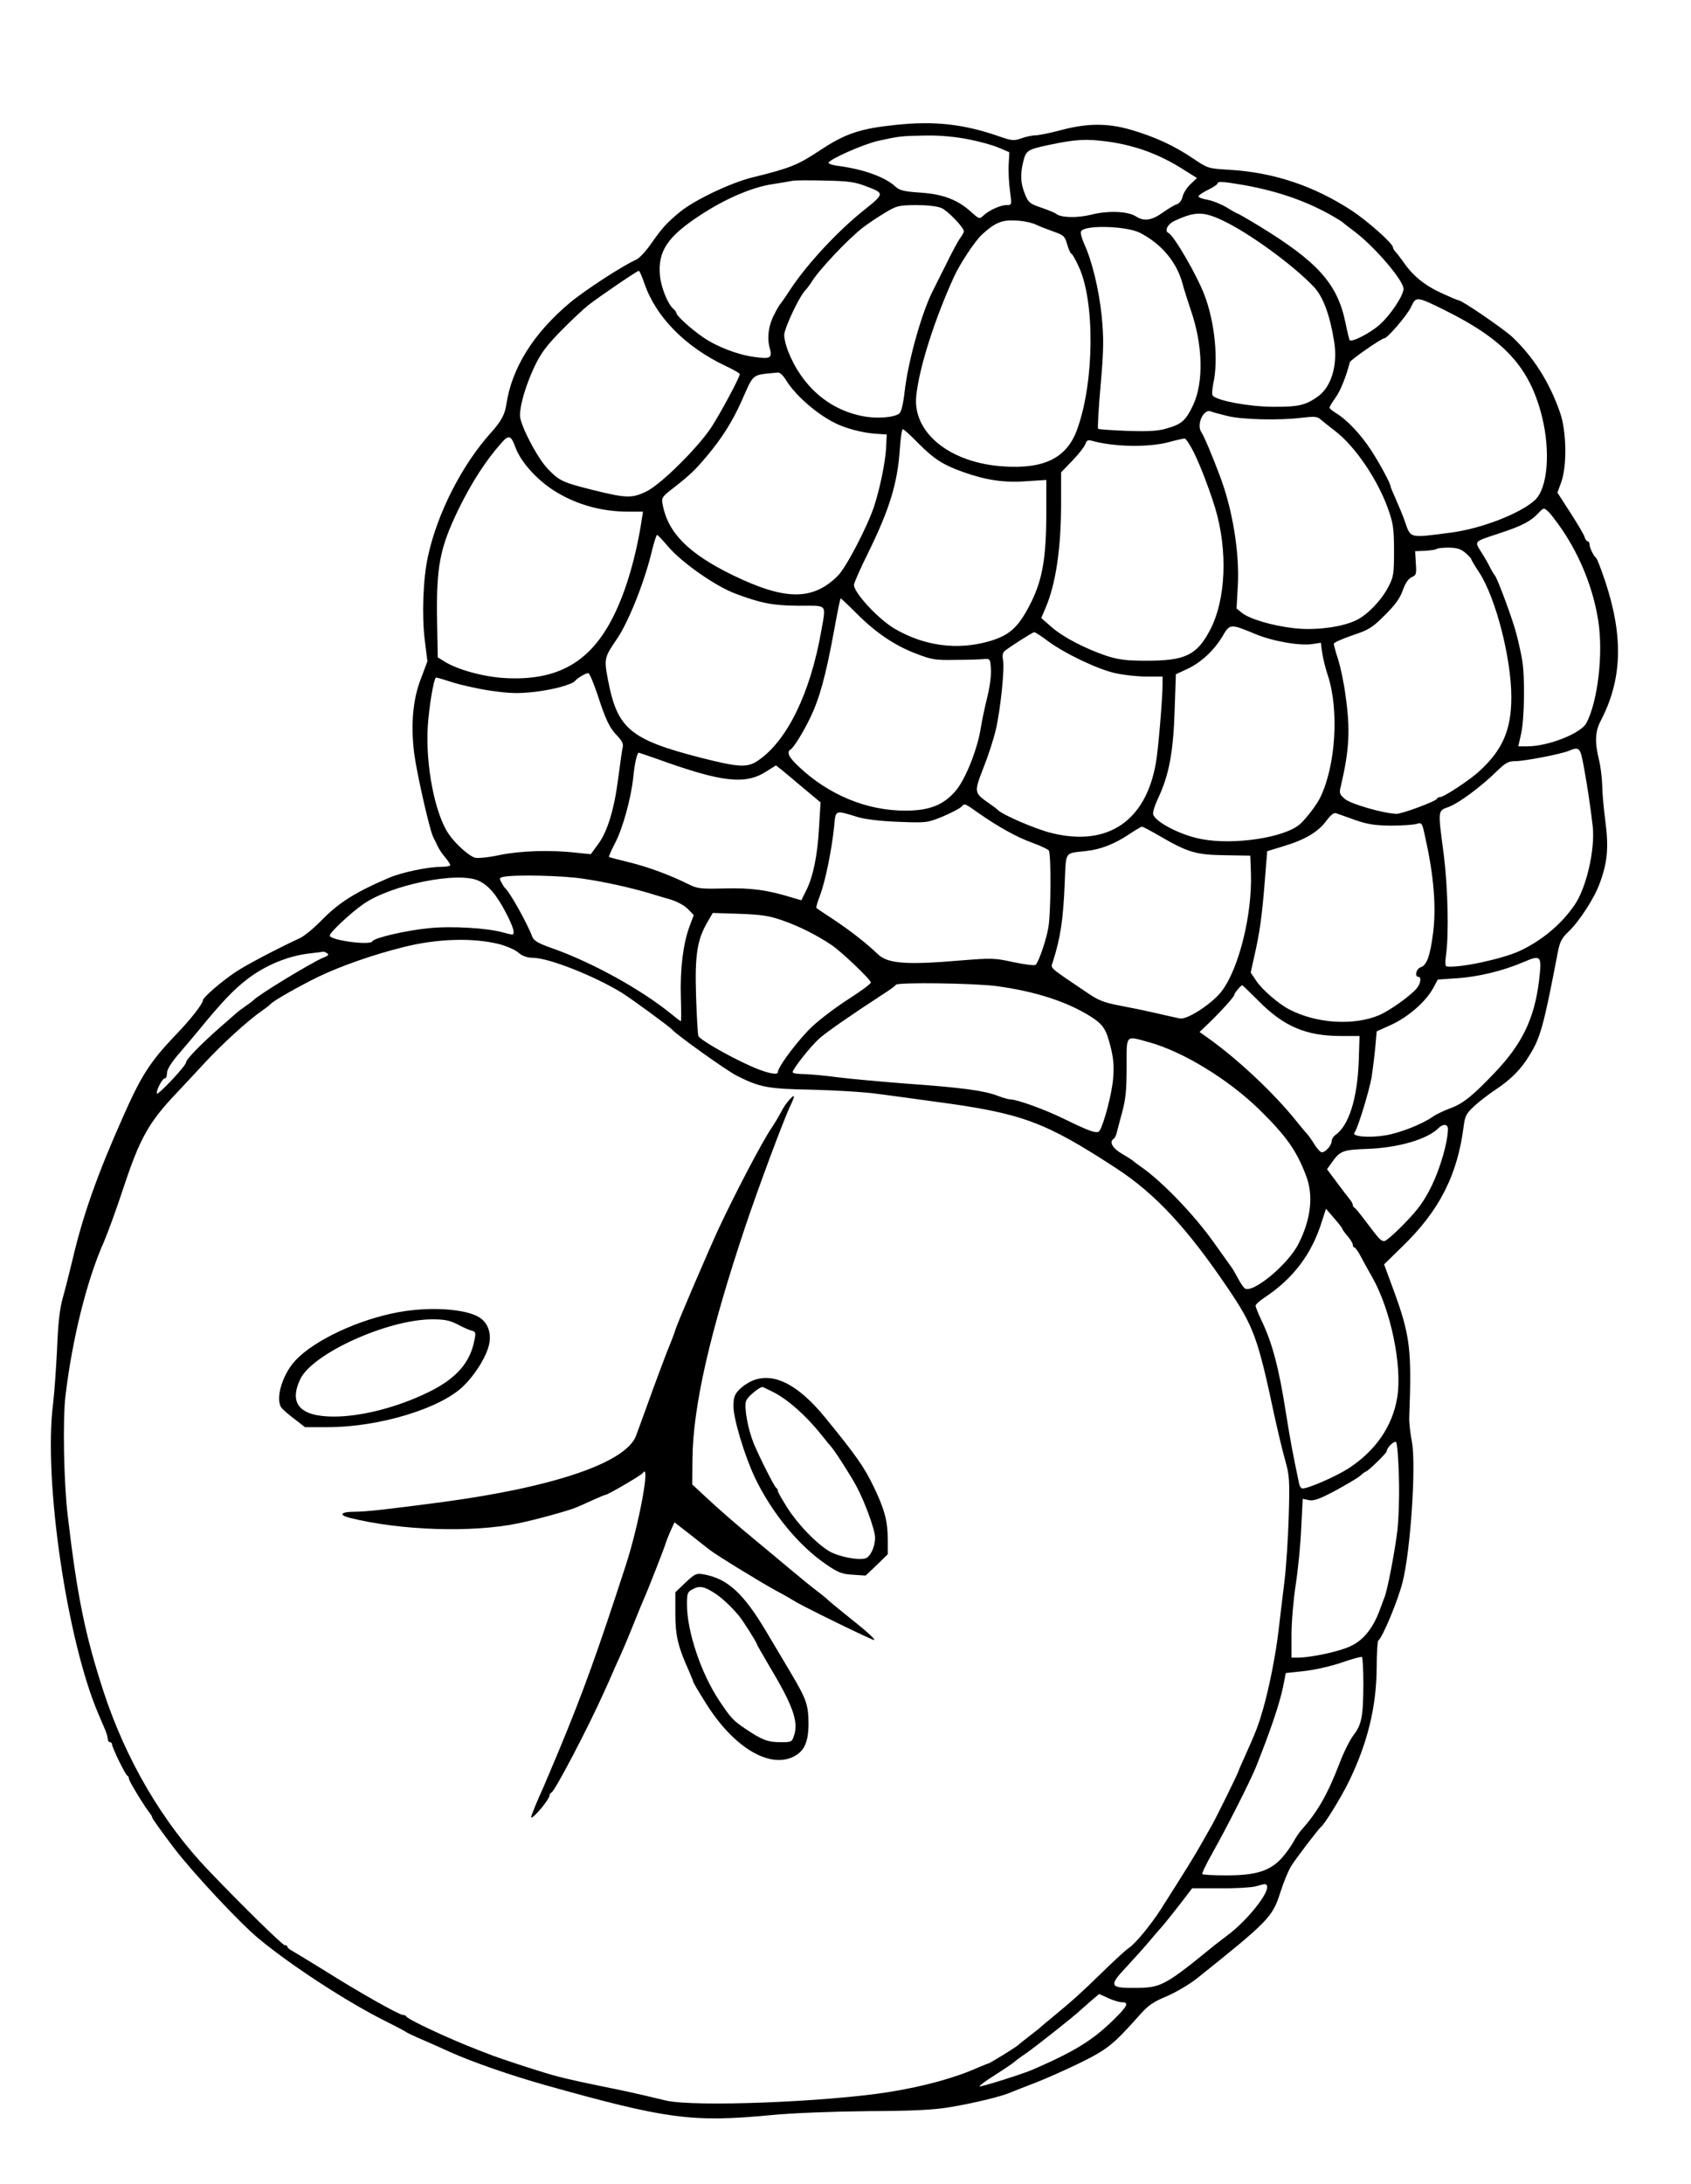 <?xml version="1.0" standalone="no"?>
<!DOCTYPE svg PUBLIC "-//W3C//DTD SVG 20010904//EN"
 "http://www.w3.org/TR/2001/REC-SVG-20010904/DTD/svg10.dtd">
<svg version="1.0" xmlns="http://www.w3.org/2000/svg"
 width="800pt" height="1033pt" viewBox="0 0 800 1033"
 preserveAspectRatio="xMidYMid meet">
<g transform="translate(0,1033) scale(0.1,-0.1)"
fill="#000000" stroke="none">
<path d="M4235 9739 c-164 -17 -237 -41 -354 -119 -107 -71 -142 -85 -321
-129 -105 -26 -276 -108 -344 -164 -64 -53 -85 -77 -138 -153 -24 -34 -54 -66
-68 -72 -62 -27 -242 -144 -314 -204 -173 -145 -276 -310 -301 -484 -7 -45
-25 -78 -71 -129 -137 -151 -255 -382 -299 -585 -24 -108 -30 -285 -15 -401
l12 -97 -30 -80 c-39 -99 -49 -217 -33 -352 12 -94 73 -364 90 -398 5 -9 14
-29 21 -43 6 -14 23 -39 36 -54 13 -15 24 -32 24 -37 0 -4 -20 -8 -45 -8 -61
0 -184 -26 -243 -51 -162 -69 -240 -119 -321 -202 -35 -36 -80 -73 -100 -83
-110 -51 -253 -126 -306 -161 -70 -47 -155 -121 -155 -134 0 -16 -59 -92 -130
-165 -118 -124 -161 -189 -247 -384 -121 -271 -190 -466 -238 -670 -15 -63
-36 -146 -47 -185 -15 -51 -23 -118 -28 -245 -5 -96 -13 -213 -19 -260 -46
-361 66 -1123 216 -1470 8 -19 21 -50 29 -68 8 -18 14 -39 14 -47 0 -8 5 -15
10 -15 6 0 10 -5 10 -10 0 -15 63 -144 72 -148 5 -2 8 -9 8 -15 0 -11 77 -137
100 -164 5 -7 10 -15 10 -19 0 -5 46 -69 102 -143 90 -118 310 -354 403 -431
153 -127 421 -301 600 -390 50 -25 92 -47 95 -50 3 -3 28 -15 55 -27 28 -12
97 -42 153 -68 113 -50 286 -110 452 -157 574 -161 694 -177 1065 -142 103 10
284 17 460 19 220 1 314 6 390 19 114 19 246 51 290 71 17 7 68 27 115 45 47
18 141 60 209 93 128 63 157 86 274 217 48 55 69 70 136 98 44 19 109 57 144
85 339 271 357 290 394 406 15 47 38 104 52 126 24 38 128 174 141 185 18 14
94 138 130 211 90 184 132 357 133 544 0 66 4 122 7 125 21 15 93 189 115 275
38 147 65 551 45 663 -8 42 -14 95 -13 117 12 323 5 387 -74 603 l-45 122 85
83 c177 171 263 340 292 574 6 45 13 58 50 92 23 21 68 56 100 77 75 50 121
97 161 163 52 84 67 138 135 493 9 45 19 63 50 92 51 49 122 158 147 228 37
99 43 170 27 293 -8 61 -15 137 -15 170 -1 33 -7 87 -15 120 -21 85 -19 135 8
186 101 194 108 394 23 654 -20 60 -40 112 -44 115 -12 9 -32 49 -32 65 0 8
-4 15 -9 15 -5 0 -11 9 -14 19 -2 10 -33 62 -67 115 l-62 96 19 52 c27 79 24
241 -7 328 -50 143 -124 259 -223 354 -41 39 -241 176 -257 176 -5 0 -42 16
-83 35 -77 35 -134 82 -177 145 -14 19 -30 41 -37 48 -7 7 -13 17 -13 22 0 18
-119 124 -195 174 -181 118 -371 181 -580 193 -100 6 -100 6 -173 55 -89 60
-179 101 -291 134 -110 32 -206 32 -330 -1 -52 -14 -107 -25 -122 -25 -14 0
-44 -6 -66 -14 -37 -13 -46 -12 -109 10 -164 57 -304 73 -489 53z m347 -68
c52 -10 117 -28 144 -40 l49 -21 -3 -58 c-2 -31 1 -87 6 -124 9 -68 9 -68 -16
-68 -29 0 -82 -24 -109 -49 -19 -18 -20 -18 -59 17 -64 58 -134 84 -240 91
-75 5 -97 10 -116 27 -49 46 -150 83 -270 99 -27 3 -48 10 -48 15 0 15 164 88
235 104 100 22 109 23 227 25 69 1 139 -6 200 -18z m661 -11 c133 -19 246 -61
364 -137 l56 -35 -31 -29 c-17 -16 -33 -42 -37 -58 -4 -18 -15 -33 -27 -37
-12 -3 -42 -22 -68 -40 -52 -37 -88 -42 -125 -18 -38 25 -132 29 -211 9 -68
-17 -145 -15 -168 4 -6 5 -38 18 -70 29 -54 18 -61 24 -77 64 -21 51 -23 93
-8 154 13 52 20 57 119 78 132 28 179 30 283 16z m-1148 -210 c92 -35 92 -34
-15 -120 -118 -95 -258 -245 -337 -363 -26 -40 -50 -74 -53 -77 -3 -3 -15 -23
-26 -45 -28 -52 -36 -111 -23 -159 14 -50 5 -55 -74 -44 -77 10 -177 49 -238
91 -58 39 -129 104 -129 116 0 5 -7 14 -15 21 -26 22 -58 102 -63 158 -10 115
37 184 192 285 117 77 245 132 341 146 44 7 87 14 95 16 8 2 76 3 150 1 113
-2 145 -7 195 -26z m1788 5 c162 -29 298 -76 422 -147 22 -13 42 -25 45 -28 3
-3 31 -25 62 -48 94 -72 228 -229 228 -268 0 -31 -61 -123 -111 -168 -44 -40
-133 -86 -144 -75 -2 3 -11 40 -20 84 -38 184 -132 288 -413 459 -51 31 -95
56 -97 56 -3 0 -26 13 -52 29 -27 16 -67 32 -90 36 -24 4 -43 11 -43 16 0 5
20 19 45 31 25 12 45 26 45 30 0 11 23 10 123 -7z m-1429 -109 c29 -12 106
-92 106 -110 0 -5 -8 -20 -19 -34 -10 -15 -40 -70 -65 -122 -26 -52 -52 -103
-57 -114 -53 -96 -122 -337 -139 -486 -7 -62 -16 -99 -26 -106 -24 -19 -106
-25 -169 -13 -162 30 -291 141 -357 309 -10 25 -18 59 -18 75 0 31 70 181 100
212 9 10 21 26 26 34 32 56 176 209 248 264 22 17 67 47 100 67 58 35 65 37
149 38 53 0 101 -5 121 -14z m1333 -60 c127 -61 330 -209 429 -313 44 -47 76
-134 96 -260 17 -109 -13 -210 -74 -256 -60 -44 -96 -52 -218 -51 -111 1 -258
28 -282 52 -5 5 -4 28 2 58 25 111 7 292 -42 419 -36 95 -145 282 -170 293
-20 9 -5 41 26 56 100 47 138 47 233 2z m-887 -18 c19 -9 58 -24 86 -34 46
-16 52 -21 63 -61 7 -24 16 -43 20 -43 3 0 19 -27 34 -60 77 -163 75 -542 -6
-768 -48 -137 -155 -191 -349 -178 -255 16 -433 161 -413 336 14 132 86 358
177 558 28 63 101 173 134 203 61 56 95 70 159 66 33 -1 76 -10 95 -19z m493
-39 c101 -52 173 -137 201 -239 8 -30 26 -86 39 -125 58 -166 62 -342 12 -450
-35 -74 -54 -91 -124 -111 -42 -13 -85 -15 -188 -12 -73 3 -135 7 -138 10 -3
3 2 96 12 206 15 174 15 220 5 327 -13 126 -45 259 -83 342 -11 25 -18 51 -15
58 12 32 213 27 279 -6z m-2345 -238 c54 -159 193 -301 385 -392 37 -17 67
-35 67 -38 0 -15 -89 -181 -134 -251 -64 -97 -237 -269 -307 -304 -68 -33 -95
-33 -248 5 -149 37 -164 44 -219 101 -49 50 -132 209 -132 253 0 51 28 145 69
232 32 66 57 99 128 171 48 49 106 103 128 120 49 38 227 160 237 161 3 1 15
-25 26 -58z m3783 -126 c287 -142 405 -271 464 -505 41 -166 27 -339 -33 -395
-68 -63 -252 -135 -397 -154 -201 -26 -190 -29 -219 54 -10 28 -29 74 -42 103
-13 29 -24 55 -24 57 0 16 -51 110 -93 175 -51 78 -117 147 -168 177 -16 10
-29 21 -29 25 0 5 13 26 28 47 23 31 51 101 68 168 3 11 150 113 163 113 15 0
110 111 127 149 23 50 27 49 155 -14z m-3116 -327 c47 -81 168 -183 260 -220
54 -22 121 -37 175 -40 l45 -3 -3 -65 c-4 -68 -29 -190 -57 -276 -33 -98 -133
-290 -172 -328 -119 -118 -250 -116 -497 4 -209 102 -306 200 -331 333 -6 33
-4 37 52 80 79 62 101 83 159 152 69 82 119 162 160 253 63 141 46 127 174
140 9 1 24 -13 35 -30z m2090 -175 c69 -18 247 -22 352 -9 57 7 75 6 87 -5 9
-8 42 -34 73 -58 95 -73 202 -231 251 -371 23 -65 27 -91 27 -195 0 -112 -2
-123 -28 -173 -33 -63 -100 -132 -152 -156 -68 -33 -198 -49 -295 -37 -102 12
-207 43 -244 72 l-26 21 6 106 c9 153 -24 359 -83 516 -37 99 -76 192 -90 213
-24 36 12 112 46 97 9 -4 43 -13 76 -21z m-1463 -127 c75 -76 120 -105 213
-138 109 -39 195 -52 301 -44 l94 6 0 -157 c0 -206 -18 -312 -70 -418 -59
-119 -100 -159 -200 -188 -150 -43 -306 -23 -447 59 -78 46 -193 170 -193 208
0 8 30 77 68 153 101 206 138 328 149 488 3 52 10 95 14 95 5 0 37 -29 71 -64z
m-1903 -23 c24 -66 98 -149 178 -201 104 -67 226 -102 355 -102 l70 0 -5 -32
c-27 -178 -75 -344 -135 -463 -109 -218 -265 -306 -514 -292 -101 6 -222 39
-285 78 l-32 20 -3 162 c-5 268 12 355 103 542 60 122 127 227 202 311 34 39
45 35 66 -23z m3207 -19 c28 -54 75 -176 102 -264 62 -204 52 -439 -25 -583
-62 -116 -117 -142 -298 -142 -98 0 -133 5 -190 23 -101 34 -207 89 -261 137
l-48 42 21 49 c48 113 73 281 73 494 l0 146 54 56 c30 31 57 66 61 78 5 17 12
20 28 16 104 -30 271 -33 367 -7 36 10 70 17 75 17 6 -1 24 -29 41 -62z m1745
-370 c87 -129 147 -281 170 -429 25 -156 -2 -383 -56 -485 -26 -49 -181 -110
-280 -110 l-42 0 14 63 c15 72 18 267 4 347 -5 30 -17 83 -26 118 -16 66 -93
273 -104 282 -3 3 -13 19 -21 35 -8 17 -27 50 -43 75 -32 52 -37 47 94 90 102
34 141 55 178 94 23 25 25 25 44 8 11 -9 41 -49 68 -88z m-4231 -78 c63 -75
225 -189 320 -224 120 -45 176 -56 298 -57 141 0 130 12 107 -121 -51 -290
-160 -516 -297 -610 -51 -36 -91 -34 -272 12 -335 86 -396 137 -440 370 -19
99 -17 105 44 194 54 80 130 269 165 418 10 39 20 72 24 72 3 0 26 -25 51 -54z
m3773 -31 c15 -13 27 -26 27 -29 0 -3 17 -32 39 -65 78 -121 151 -406 151
-588 0 -155 -41 -250 -153 -352 -45 -41 -166 -121 -184 -121 -6 0 -13 -3 -15
-8 -5 -12 -166 -72 -191 -71 -60 1 -215 46 -243 69 -27 23 -29 29 -21 60 41
175 46 268 22 435 -7 55 -23 129 -34 165 -12 36 -21 70 -21 75 0 6 39 23 88
40 78 26 94 36 153 95 48 47 72 80 85 117 12 34 26 55 42 63 22 9 24 15 20 67
l-3 56 48 2 c26 2 51 5 54 9 4 3 29 6 57 6 39 -1 57 -6 79 -25z m-2885 -282
c92 -93 181 -154 282 -193 78 -30 93 -33 190 -31 58 0 119 2 135 4 29 2 30 1
33 -49 2 -29 -6 -87 -17 -130 -11 -44 -25 -110 -31 -147 -15 -98 -71 -239
-116 -294 -57 -69 -125 -97 -239 -97 -184 -1 -366 75 -507 209 -47 44 -58 68
-38 80 15 9 59 80 91 146 46 94 75 200 115 417 15 83 29 152 31 152 2 0 34
-30 71 -67z m1889 -101 c80 -34 213 -58 273 -48 l39 6 6 -47 c4 -27 16 -75 27
-108 53 -161 38 -422 -35 -575 -16 -34 -66 -100 -97 -128 -71 -63 -310 -100
-464 -71 -95 17 -216 78 -230 116 -4 9 7 44 24 80 50 106 71 216 77 411 l6
173 56 26 c65 31 126 88 166 156 33 57 37 57 152 9z m-981 -33 c81 -60 238
-135 321 -153 40 -9 106 -16 147 -16 l76 0 0 -38 c0 -64 -20 -303 -31 -367
-47 -278 -228 -401 -494 -335 -75 18 -237 88 -255 110 -3 3 -21 17 -40 30 -73
51 -73 51 -25 175 20 50 45 127 56 173 22 94 43 293 34 333 -4 17 -1 32 7 39
22 19 132 89 141 90 4 0 33 -18 63 -41z m-2130 -252 c40 -124 58 -160 95 -198
21 -22 29 -38 25 -53 -3 -11 -12 -77 -21 -145 -19 -150 -52 -257 -97 -316
l-33 -45 -70 7 c-120 14 -264 9 -361 -11 -50 -11 -102 -16 -116 -13 -29 8 -93
65 -125 112 -66 96 -111 329 -99 513 6 89 27 217 38 227 2 2 35 -8 75 -21 40
-13 123 -32 185 -41 94 -13 129 -14 210 -5 85 10 173 34 188 51 12 15 56 40
64 37 5 -1 24 -46 42 -99z m4667 -344 c17 -93 32 -193 42 -281 12 -109 -30
-293 -87 -374 -63 -91 -153 -166 -259 -216 -84 -38 -283 -81 -345 -73 -7 1 -8
18 -3 54 14 100 9 319 -11 477 -28 214 -29 204 25 224 49 19 154 97 227 169
41 40 55 47 87 47 44 0 213 33 251 48 52 22 56 18 73 -75z m-4383 37 c305
-110 415 -123 515 -59 l46 29 28 -22 c15 -13 63 -52 105 -88 l78 -65 -7 -115
c-7 -135 -28 -236 -61 -302 l-23 -46 -48 14 c-114 35 -189 45 -314 42 -112 -3
-130 -1 -170 19 -90 45 -197 84 -284 105 -49 12 -92 23 -94 25 -2 1 10 29 27
62 37 68 78 216 88 316 6 62 18 115 26 115 2 0 41 -14 88 -30z m1520 -256 c90
-63 179 -113 251 -139 40 -14 77 -32 81 -38 11 -17 10 -292 -2 -362 -9 -56
-44 -160 -60 -178 -4 -5 -51 1 -104 12 -90 20 -105 20 -243 9 -268 -23 -354
-16 -401 30 -51 49 -126 108 -207 162 -44 29 -82 54 -83 56 -2 1 6 29 18 61
25 66 55 215 66 322 8 83 2 80 114 46 34 -10 107 -19 190 -22 135 -5 136 -5
212 26 42 18 82 39 88 47 13 15 14 15 80 -32z m1780 -32 c60 -21 94 -26 170
-27 52 0 107 4 121 8 26 8 27 7 42 -65 41 -183 52 -329 37 -449 -14 -110 -30
-155 -59 -164 -21 -6 -30 -45 -11 -45 16 0 11 -33 -8 -55 -28 -34 -125 -103
-174 -125 -119 -52 -298 -42 -427 25 -50 25 -131 95 -157 135 l-27 40 16 73
c26 112 37 189 50 352 l12 149 78 24 c101 30 164 68 202 120 19 26 35 39 45
36 8 -3 49 -17 90 -32z m-922 -77 c132 -77 171 -88 307 -90 l120 -2 3 -81 c7
-193 -55 -447 -136 -557 -42 -58 -164 -139 -200 -132 -15 3 -65 14 -112 25
-47 11 -125 27 -173 36 -70 13 -101 25 -145 55 -194 131 -181 119 -172 149 37
115 50 202 57 374 7 156 -3 141 102 153 70 8 133 33 201 78 30 20 58 37 63 37
4 0 42 -20 85 -45z m-2729 -201 c102 -15 215 -40 311 -68 25 -8 70 -21 101
-30 33 -10 68 -29 84 -46 l27 -28 -20 -54 c-30 -80 -45 -202 -41 -333 2 -63 2
-115 0 -115 -2 0 -22 15 -45 34 -141 115 -369 241 -555 308 -75 26 -95 38
-103 58 -24 64 -108 214 -129 230 -3 3 -11 15 -17 27 -11 19 -9 22 11 26 55
11 279 6 376 -9z m-494 -10 c46 -21 84 -66 128 -150 36 -69 46 -104 29 -104
-4 0 -21 4 -39 9 -75 22 -248 32 -353 21 -107 -10 -262 -46 -268 -62 -9 -21
-202 5 -202 27 0 15 100 108 159 149 132 92 450 156 546 110z m1439 -188 c82
-29 162 -70 232 -117 48 -33 184 -163 184 -176 0 -6 -46 -40 -102 -76 -57 -36
-134 -94 -171 -128 -64 -58 -167 -194 -167 -220 0 -17 -60 -3 -138 33 -103 47
-231 121 -238 138 -3 8 -8 94 -11 190 -6 194 5 265 54 349 l25 43 127 -4 c105
-4 139 -9 205 -32z m-1340 -112 c33 -9 73 -26 89 -40 19 -16 41 -24 67 -24 76
0 295 -87 424 -167 45 -28 228 -162 236 -173 18 -22 260 -196 308 -219 108
-54 143 -61 357 -65 110 -3 250 -11 310 -20 61 -8 180 -24 265 -36 415 -55
521 -94 860 -315 186 -121 338 -285 531 -571 119 -176 140 -231 218 -599 17
-77 40 -174 52 -215 19 -68 21 -92 16 -260 -3 -102 -12 -243 -21 -315 -9 -71
-21 -173 -27 -225 -14 -119 -44 -270 -74 -375 -23 -79 -31 -100 -86 -223 -16
-35 -29 -65 -29 -67 0 -6 -107 -224 -128 -260 -9 -16 -32 -57 -51 -90 -30 -53
-68 -115 -189 -305 -48 -75 -122 -164 -150 -182 -13 -8 -72 -62 -130 -119
-102 -99 -133 -127 -232 -209 -24 -19 -48 -40 -54 -45 -6 -6 -31 -26 -56 -45
-25 -19 -47 -37 -50 -40 -7 -9 -139 -90 -145 -90 -3 0 -24 -9 -48 -19 -110
-49 -253 -88 -417 -115 -300 -48 -926 -72 -1059 -41 -150 36 -192 45 -316 70
-141 29 -200 43 -285 70 -78 24 -191 62 -220 73 -14 5 -45 18 -70 27 -137 53
-332 144 -338 158 -2 4 -9 7 -16 7 -17 0 -211 109 -369 209 -76 47 -147 90
-158 96 -10 5 -19 13 -19 17 0 5 -6 8 -13 8 -11 0 -208 194 -361 354 -219 229
-391 524 -497 848 -87 268 -124 449 -169 833 -18 151 -24 453 -10 565 32 268
101 546 181 725 17 39 62 162 94 260 77 232 119 307 250 445 34 36 91 97 126
135 84 92 211 208 279 255 19 13 37 27 40 31 10 14 139 87 230 131 102 49 259
104 397 138 160 41 332 46 457 14z m-816 -43 c10 -6 4 -12 -20 -21 -55 -23
-310 -178 -328 -200 -3 -3 -21 -17 -40 -30 -19 -13 -37 -27 -40 -30 -3 -3 -39
-34 -80 -70 -89 -78 -160 -151 -160 -165 0 -16 -134 -158 -138 -147 -4 14 26
72 38 72 6 0 10 11 10 25 0 17 21 51 63 99 34 40 71 83 82 97 117 143 170 198
235 248 83 64 190 109 290 121 36 4 67 8 70 9 3 0 11 -3 18 -8z m5733 -130
c-22 -179 -80 -300 -213 -438 -101 -106 -147 -143 -205 -164 -32 -12 -70 -30
-85 -41 -52 -36 -156 -77 -225 -88 -78 -13 -160 -5 -145 13 15 18 69 195 81
262 5 33 13 95 17 138 l7 79 71 32 c79 37 161 108 196 172 l22 41 87 6 c102 6
221 35 317 76 86 37 89 32 75 -88z m-2566 -25 c184 -25 331 -73 442 -142 63
-40 76 -60 98 -149 13 -52 16 -90 11 -148 -6 -70 -43 -212 -64 -245 -11 -16
-43 -5 -166 55 -89 44 -224 93 -255 93 -9 0 -38 8 -66 19 -63 23 -163 37 -430
56 -115 9 -261 22 -323 30 -62 8 -135 15 -163 15 -27 0 -49 4 -49 9 0 15 86
124 127 160 35 31 152 112 298 207 33 21 62 42 63 46 6 13 371 8 477 -6z
m1238 -69 c120 -122 226 -167 392 -167 l87 0 -4 -122 c-7 -175 -47 -302 -110
-346 -10 -7 -18 -20 -18 -29 0 -20 -29 -53 -46 -53 -7 0 -22 16 -34 35 -12 20
-27 41 -33 48 -7 7 -30 35 -52 62 -108 136 -290 306 -436 407 l-24 17 45 43
c58 56 120 125 120 134 0 8 31 44 37 44 2 0 36 -33 76 -73z m-515 -197 c161
-45 373 -175 520 -318 128 -126 176 -194 221 -313 36 -93 23 -206 -36 -322
-49 -98 -220 -239 -255 -210 -7 6 -22 29 -33 50 -11 21 -24 43 -28 48 -4 6
-41 57 -82 115 -94 133 -246 291 -345 360 -19 13 -37 27 -40 30 -3 3 -26 18
-52 33 -45 26 -62 57 -39 71 5 3 11 16 14 28 3 13 15 57 26 98 16 59 21 105
21 213 0 158 -8 149 108 117z m1412 -410 c0 -60 -36 -184 -76 -267 -36 -73
-63 -111 -128 -178 -45 -47 -89 -85 -97 -85 -16 0 -23 7 -89 95 -25 33 -48 62
-52 63 -5 2 -8 8 -8 13 0 5 -6 17 -14 26 -8 10 -36 46 -61 80 l-47 63 23 32
c38 55 53 60 166 64 146 5 286 45 339 99 22 21 44 19 44 -5z m-500 -471 c0 -3
11 -19 25 -35 14 -16 25 -35 25 -41 0 -7 3 -13 8 -13 4 0 19 -21 32 -47 14
-26 37 -68 52 -94 88 -155 143 -421 118 -570 -23 -136 -102 -250 -230 -334
-60 -38 -189 -95 -218 -95 -6 0 -14 10 -16 23 -29 138 -40 194 -62 332 -34
219 -66 337 -118 444 -14 30 -26 60 -26 65 0 6 17 22 38 36 139 91 228 208
276 364 l19 59 38 -44 c21 -24 39 -47 39 -50z m268 -1174 c3 -85 -1 -199 -7
-253 -12 -100 -47 -282 -61 -317 -5 -11 -15 -40 -24 -64 -31 -82 -76 -138
-133 -165 -51 -26 -186 -55 -250 -56 l-33 0 0 108 c0 59 9 166 20 237 11 72
23 192 26 268 l7 138 29 -6 c22 -5 49 4 126 45 53 29 106 60 118 71 11 10 23
19 26 19 8 0 98 87 98 95 0 17 36 53 45 44 5 -5 11 -79 13 -164z m-168 -983
c-1 -151 -8 -189 -47 -239 -16 -21 -47 -82 -67 -136 -56 -145 -103 -227 -179
-312 -10 -11 -27 -36 -37 -55 -10 -19 -35 -54 -56 -78 -56 -61 -122 -82 -262
-82 -60 0 -111 3 -114 6 -3 3 19 49 49 102 66 117 176 334 205 405 67 168 112
299 129 383 l12 61 92 10 c50 6 129 24 176 41 46 16 87 27 92 25 4 -2 7 -61 7
-131z m-457 -949 c18 -29 -92 -167 -188 -238 -22 -17 -49 -37 -60 -46 -229
-187 -252 -200 -364 -201 -132 -2 -138 8 -53 98 31 34 76 83 99 110 23 27 53
63 68 79 15 17 53 65 86 107 l59 77 132 0 c73 -1 149 4 168 9 46 13 48 13 53
5z m-685 -553 c35 0 27 -18 -43 -86 -96 -94 -182 -147 -380 -233 -46 -20 -246
-83 -251 -79 -2 3 30 27 72 53 42 27 81 53 88 59 6 6 34 27 61 45 47 33 227
175 256 203 8 7 31 27 51 45 l38 32 42 -19 c24 -11 53 -20 66 -20z"/>
<path d="M3733 5127 c-11 -12 -29 -38 -38 -57 -10 -19 -30 -53 -45 -75 -45
-66 -174 -313 -252 -480 -50 -109 -194 -444 -203 -475 -4 -14 -13 -38 -20 -55
-17 -39 -75 -194 -120 -320 -20 -55 -41 -112 -46 -126 -49 -127 -387 -242
-914 -313 -257 -34 -363 -46 -416 -46 -67 0 -79 -15 -24 -29 240 -60 578 -71
796 -26 83 17 243 61 274 75 11 4 46 20 77 34 31 14 59 26 63 26 10 0 170 93
176 103 38 58 -18 -245 -81 -438 -133 -409 -200 -595 -314 -870 -37 -88 -71
-169 -76 -180 -26 -56 -60 -138 -57 -141 8 -8 87 86 87 105 0 5 4 11 9 13 16
6 178 316 250 478 14 30 37 82 51 115 37 80 61 138 100 235 12 30 28 69 35 85
19 41 105 262 105 268 0 2 9 25 20 51 l21 46 77 -60 c42 -33 82 -65 89 -70 27
-22 242 -154 312 -192 42 -22 81 -45 87 -49 20 -16 376 -190 380 -186 5 5 -41
46 -136 121 -41 33 -77 63 -80 66 -3 4 -28 25 -56 46 -28 21 -91 73 -140 114
-49 41 -111 93 -138 115 -102 84 -188 159 -255 222 l-56 52 1 123 c3 248 82
595 250 1097 61 182 183 510 214 573 23 49 21 56 -7 25z"/>
<path d="M1886 4124 c-188 -34 -398 -132 -488 -228 -63 -67 -98 -186 -65 -226
7 -8 34 -32 61 -52 l49 -38 106 0 c246 0 538 89 645 196 61 60 115 152 122
207 7 49 -11 93 -48 116 -65 41 -234 52 -382 25z m277 -57 c24 -13 54 -27 67
-30 20 -5 22 -10 15 -43 -20 -109 -87 -185 -219 -249 -145 -71 -317 -115 -446
-115 -161 0 -215 61 -159 178 59 121 410 280 621 282 62 0 85 -5 121 -23z"/>
<path d="M3563 3801 c-21 -8 -50 -27 -65 -43 -23 -23 -28 -37 -28 -80 0 -59
53 -235 102 -338 81 -168 208 -322 338 -410 55 -38 74 -45 125 -48 l60 -4 53
50 52 51 0 66 c0 89 -14 143 -65 250 -47 98 -85 151 -230 329 -128 157 -243
216 -342 177z m95 -55 c69 -35 154 -110 227 -201 22 -28 42 -52 45 -55 15 -15
92 -134 122 -190 40 -75 88 -206 88 -243 0 -41 -21 -88 -44 -97 -33 -12 -133
8 -176 35 -62 39 -144 124 -194 202 -25 39 -46 76 -46 81 0 6 -3 12 -7 14 -8
3 -80 145 -108 213 -27 67 -46 171 -35 200 7 19 62 65 78 65 1 0 24 -11 50
-24z"/>
<path d="M3243 2845 l-48 -46 0 -102 c0 -104 13 -157 66 -274 10 -24 19 -45
19 -48 0 -3 25 -46 56 -95 131 -213 304 -318 421 -257 49 26 68 69 68 157 -1
87 -9 112 -85 240 -31 52 -82 138 -113 190 -109 184 -185 254 -299 274 -33 6
-40 3 -85 -39z m138 -50 c35 -23 76 -61 114 -106 20 -24 85 -127 85 -134 0 -3
27 -49 59 -104 111 -185 138 -261 119 -325 -11 -35 -12 -36 -64 -36 -61 0 -88
10 -164 61 -61 41 -71 51 -127 135 -86 129 -153 327 -153 456 0 52 2 59 28 72
31 17 53 13 103 -19z"/>
</g>
</svg>
